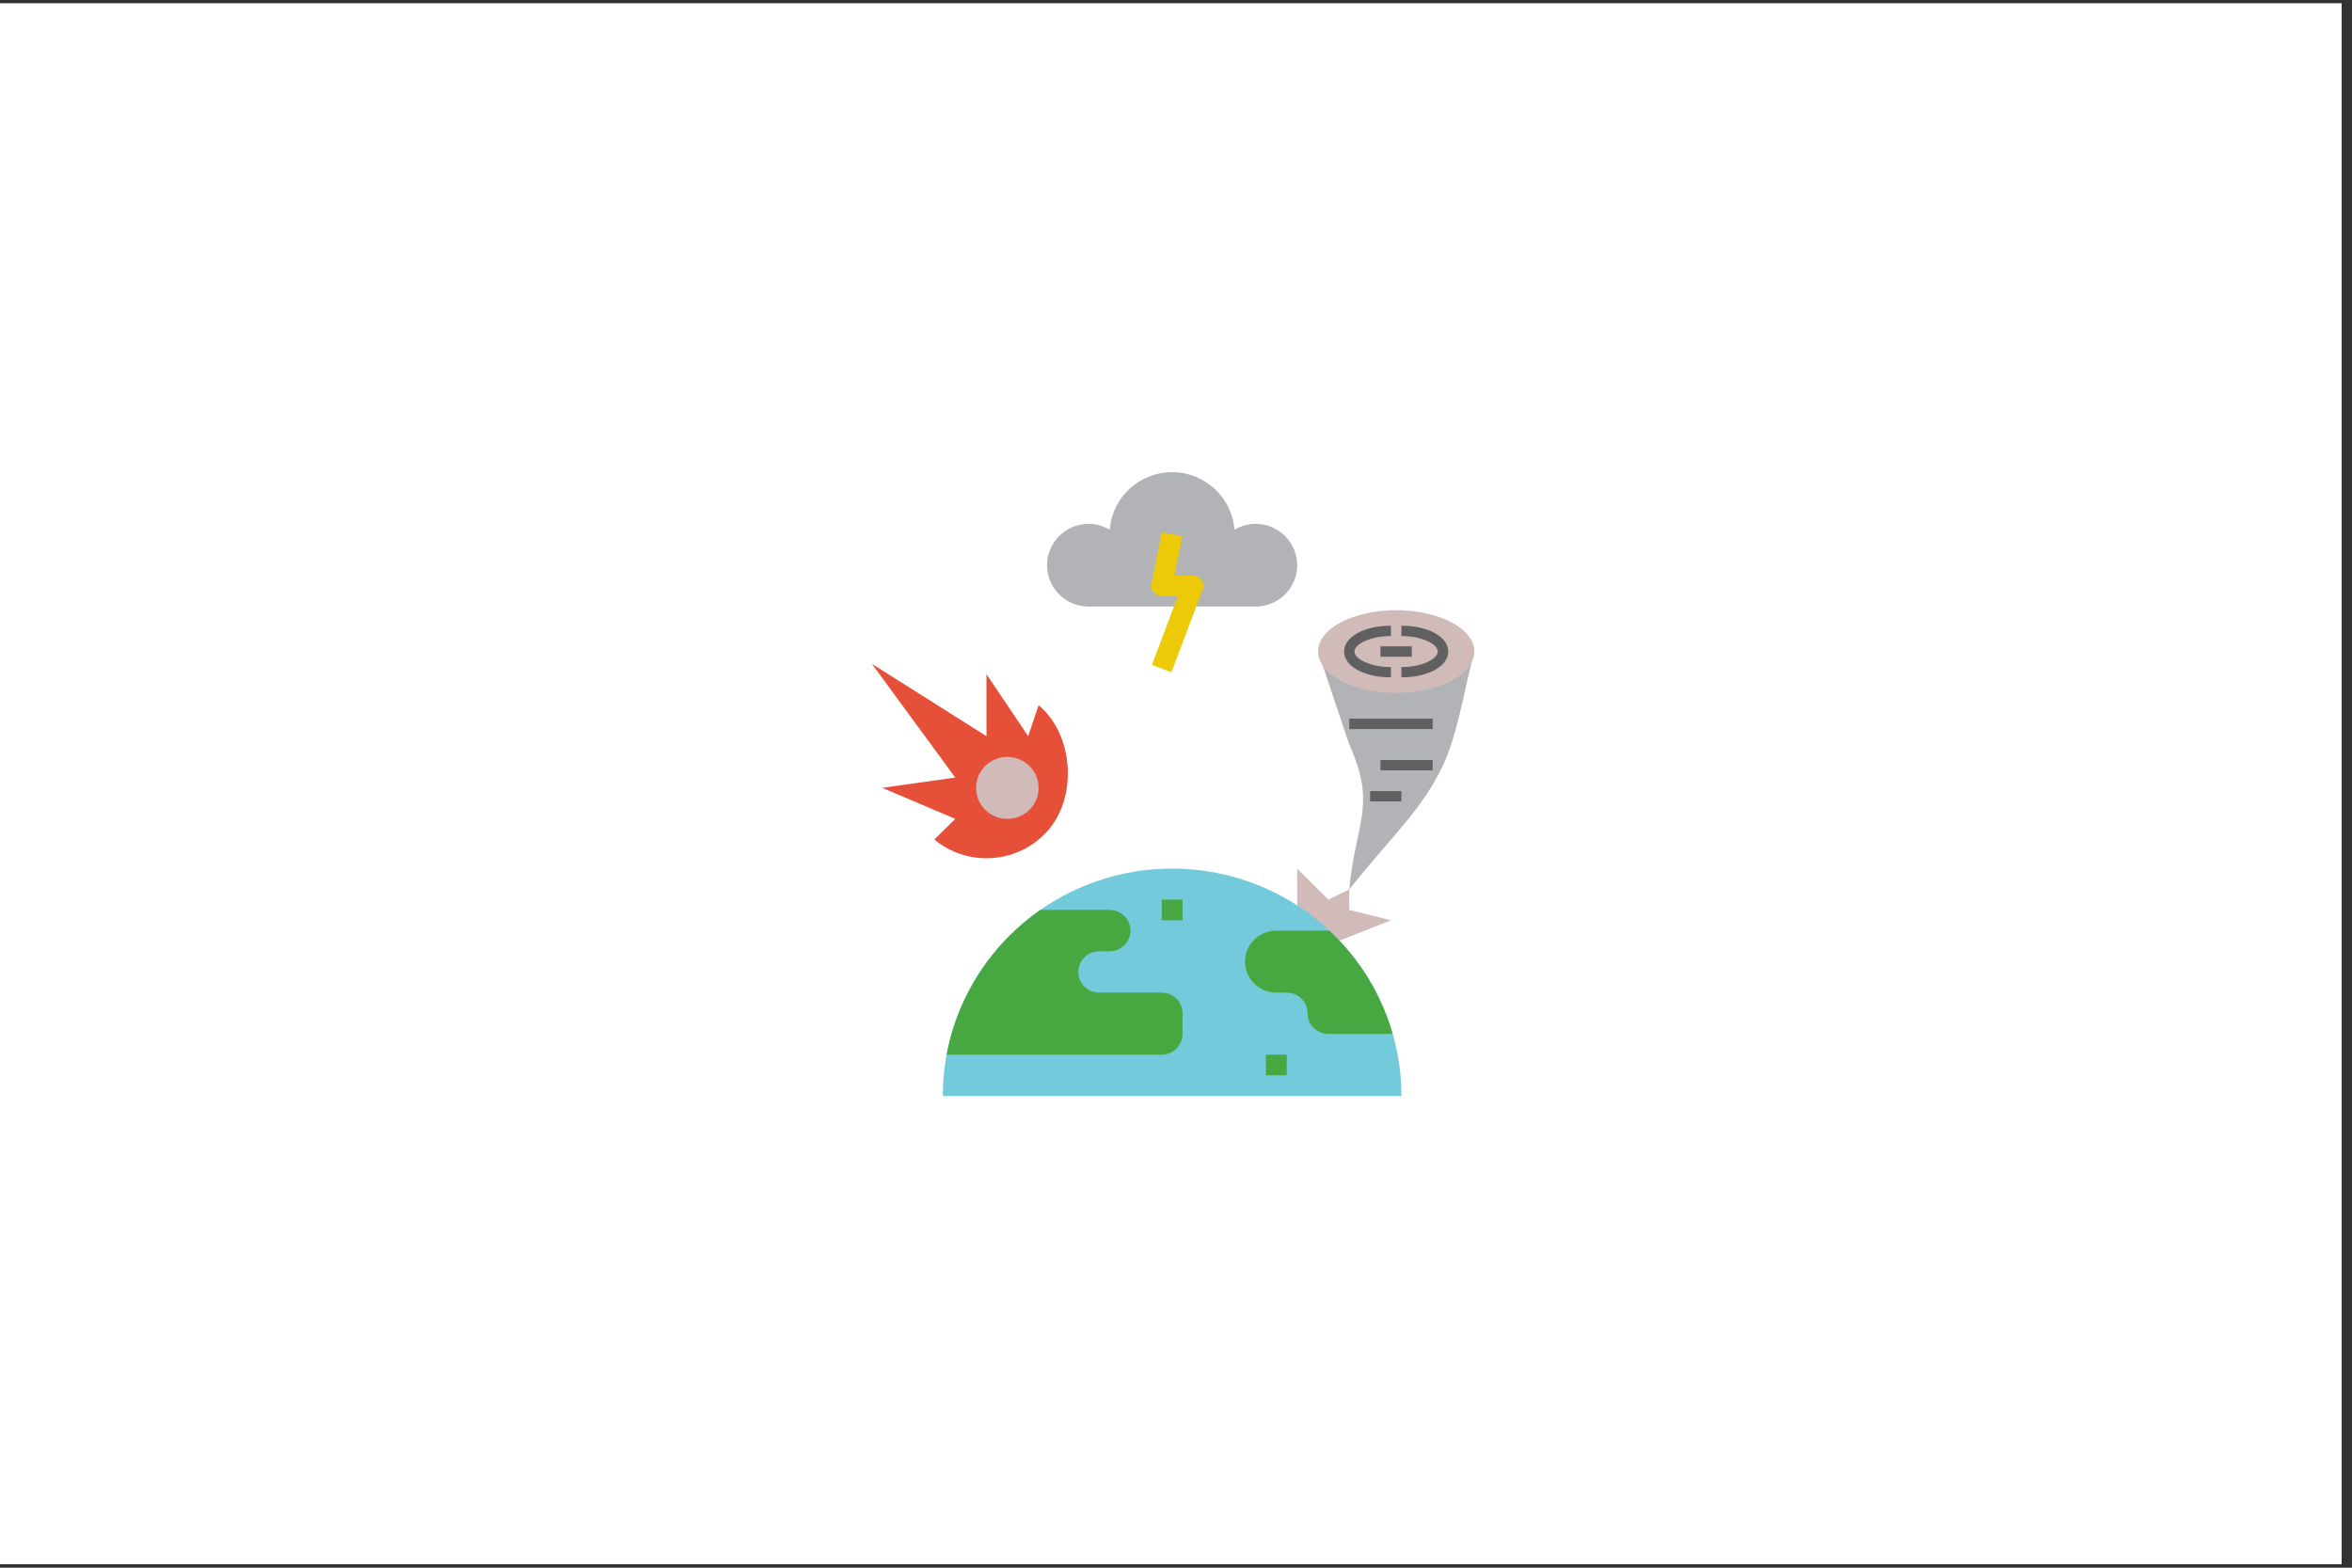 <svg xmlns="http://www.w3.org/2000/svg" xmlns:xlink="http://www.w3.org/1999/xlink" width="150" zoomAndPan="magnify" viewBox="0 0 112.5 75" height="100" preserveAspectRatio="xMidYMid meet" version="1.0"><rect x="0" y="0" width="112.5" height="75" fill="#333333" stroke="none"/><defs><clipPath id="d514d20784"><path d="M 0 0.164 L 112.004 0.164 L 112.004 74.832 L 0 74.832 Z M 0 0.164 " clip-rule="nonzero"/></clipPath><clipPath id="efdc38f14c"><path d="M 63 31 L 70.672 31 L 70.672 43 L 63 43 Z M 63 31 " clip-rule="nonzero"/></clipPath><clipPath id="4f01f8783e"><path d="M 45 41 L 68 41 L 68 52.434 L 45 52.434 Z M 45 41 " clip-rule="nonzero"/></clipPath><clipPath id="08c8288ffa"><path d="M 50 22.566 L 63 22.566 L 63 30 L 50 30 Z M 50 22.566 " clip-rule="nonzero"/></clipPath><clipPath id="2fb1b6acaa"><path d="M 41.555 31 L 52 31 L 52 42 L 41.555 42 Z M 41.555 31 " clip-rule="nonzero"/></clipPath><clipPath id="ff66735dda"><path d="M 63 29 L 70.672 29 L 70.672 34 L 63 34 Z M 63 29 " clip-rule="nonzero"/></clipPath></defs><g clip-path="url(#d514d20784)"><path fill="#ffffff" d="M 0 0.164 L 112.004 0.164 L 112.004 74.836 L 0 74.836 Z M 0 0.164 " fill-opacity="1" fill-rule="nonzero"/><path fill="#ffffff" d="M 0 0.164 L 112.004 0.164 L 112.004 74.836 L 0 74.836 Z M 0 0.164 " fill-opacity="1" fill-rule="nonzero"/></g><g clip-path="url(#efdc38f14c)"><path fill="#b2b3b7" d="M 63.27 31.844 L 64.414 35.258 C 64.496 35.5 64.594 35.738 64.691 35.973 C 65.766 38.602 64.855 39.402 64.547 42.445 L 64.539 42.543 L 65.449 41.438 C 66.797 39.805 68.137 38.512 69.023 36.609 C 69.688 35.188 70.008 33.203 70.391 31.676 Z M 63.27 31.844 " fill-opacity="1" fill-rule="nonzero"/></g><path fill="#d1bbb9" d="M 62.047 43.531 L 62.047 41.555 L 63.539 43.039 L 64.539 42.543 L 64.539 43.531 L 66.531 44.027 L 64.039 45.016 Z M 62.047 43.531 " fill-opacity="1" fill-rule="nonzero"/><g clip-path="url(#4f01f8783e)"><path fill="#73cada" d="M 56.062 41.555 C 50.008 41.555 45.098 46.426 45.098 52.434 L 67.031 52.434 C 67.031 46.426 62.121 41.555 56.062 41.555 Z M 56.062 41.555 " fill-opacity="1" fill-rule="nonzero"/></g><path fill="#47a841" d="M 56.562 49.465 L 56.562 48.477 C 56.562 47.93 56.117 47.488 55.566 47.488 L 52.574 47.488 C 52.023 47.488 51.578 47.047 51.578 46.5 C 51.578 45.953 52.023 45.512 52.574 45.512 L 53.074 45.512 C 53.625 45.512 54.07 45.066 54.07 44.523 C 54.07 43.977 53.625 43.531 53.074 43.531 L 49.762 43.531 C 47.457 45.141 45.809 47.602 45.281 50.457 L 55.566 50.457 C 56.117 50.457 56.562 50.012 56.562 49.465 Z M 56.562 49.465 " fill-opacity="1" fill-rule="nonzero"/><path fill="#47a841" d="M 66.613 49.465 C 66.066 47.551 65.008 45.852 63.586 44.523 L 61.047 44.523 C 60.223 44.523 59.551 45.188 59.551 46.004 C 59.551 46.824 60.223 47.488 61.047 47.488 L 61.547 47.488 C 62.098 47.488 62.543 47.93 62.543 48.477 C 62.543 49.023 62.988 49.465 63.539 49.465 Z M 66.613 49.465 " fill-opacity="1" fill-rule="nonzero"/><path fill="#47a841" d="M 60.551 50.457 L 61.547 50.457 L 61.547 51.445 L 60.551 51.445 Z M 60.551 50.457 " fill-opacity="1" fill-rule="nonzero"/><path fill="#47a841" d="M 55.566 43.039 L 56.562 43.039 L 56.562 44.027 L 55.566 44.027 Z M 55.566 43.039 " fill-opacity="1" fill-rule="nonzero"/><g clip-path="url(#08c8288ffa)"><path fill="#b2b3b7" d="M 58.555 29.02 L 60.051 29.02 C 61.152 29.02 62.047 28.133 62.047 27.039 C 62.047 25.949 61.152 25.062 60.051 25.062 C 59.684 25.062 59.34 25.168 59.043 25.344 C 58.934 23.805 57.641 22.59 56.062 22.59 C 54.484 22.59 53.195 23.805 53.082 25.344 C 52.785 25.168 52.445 25.062 52.074 25.062 C 50.973 25.062 50.082 25.949 50.082 27.039 C 50.082 28.133 50.973 29.02 52.074 29.02 L 54.07 29.02 " fill-opacity="1" fill-rule="nonzero"/></g><path fill="#ecca07" d="M 56.031 32.16 L 55.098 31.812 L 56.34 28.523 L 55.566 28.523 C 55.414 28.523 55.273 28.457 55.18 28.344 C 55.086 28.23 55.047 28.078 55.078 27.934 L 55.574 25.461 L 56.551 25.656 L 56.172 27.535 L 57.059 27.535 C 57.223 27.535 57.375 27.617 57.469 27.75 C 57.562 27.883 57.586 28.051 57.527 28.203 Z M 56.031 32.16 " fill-opacity="1" fill-rule="nonzero"/><g clip-path="url(#2fb1b6acaa)"><path fill="#e75038" d="M 41.703 31.758 L 47.184 35.219 L 47.184 32.254 L 49.18 35.219 L 49.676 33.738 C 51.328 35.102 51.551 38.031 50.176 39.672 C 48.801 41.309 46.344 41.531 44.691 40.164 L 45.691 39.176 L 42.199 37.691 L 45.691 37.199 Z M 41.703 31.758 " fill-opacity="1" fill-rule="nonzero"/></g><path fill="#d1bbb9" d="M 49.676 37.691 C 49.676 37.891 49.641 38.078 49.562 38.262 C 49.488 38.441 49.379 38.602 49.238 38.742 C 49.098 38.883 48.938 38.988 48.754 39.062 C 48.57 39.141 48.379 39.176 48.184 39.176 C 47.984 39.176 47.793 39.141 47.609 39.062 C 47.426 38.988 47.266 38.883 47.125 38.742 C 46.984 38.602 46.875 38.441 46.801 38.262 C 46.727 38.078 46.688 37.891 46.688 37.691 C 46.688 37.496 46.727 37.309 46.801 37.125 C 46.875 36.945 46.984 36.781 47.125 36.645 C 47.266 36.504 47.426 36.398 47.609 36.324 C 47.793 36.246 47.984 36.211 48.184 36.211 C 48.379 36.211 48.57 36.246 48.754 36.324 C 48.938 36.398 49.098 36.504 49.238 36.645 C 49.379 36.781 49.488 36.945 49.562 37.125 C 49.641 37.309 49.676 37.496 49.676 37.691 Z M 49.676 37.691 " fill-opacity="1" fill-rule="nonzero"/><g clip-path="url(#ff66735dda)"><path fill="#d1bbb9" d="M 70.52 31.172 C 70.52 31.434 70.426 31.684 70.234 31.926 C 70.047 32.168 69.773 32.383 69.426 32.57 C 69.074 32.754 68.668 32.898 68.211 32.996 C 67.754 33.098 67.277 33.148 66.781 33.148 C 66.285 33.148 65.809 33.098 65.352 32.996 C 64.891 32.898 64.488 32.754 64.137 32.57 C 63.785 32.383 63.516 32.168 63.328 31.926 C 63.137 31.684 63.043 31.434 63.043 31.172 C 63.043 30.91 63.137 30.656 63.328 30.414 C 63.516 30.172 63.785 29.957 64.137 29.773 C 64.488 29.586 64.891 29.445 65.352 29.344 C 65.809 29.242 66.285 29.191 66.781 29.191 C 67.277 29.191 67.754 29.242 68.211 29.344 C 68.668 29.445 69.074 29.586 69.426 29.773 C 69.773 29.957 70.047 30.172 70.234 30.414 C 70.426 30.656 70.52 30.91 70.52 31.172 Z M 70.52 31.172 " fill-opacity="1" fill-rule="nonzero"/></g><path fill="#606060" d="M 67.031 32.406 L 67.031 31.914 C 68.027 31.914 68.773 31.52 68.773 31.172 C 68.773 30.82 68.027 30.43 67.031 30.43 L 67.031 29.934 C 68.309 29.934 69.273 30.465 69.273 31.172 C 69.273 31.875 68.309 32.406 67.031 32.406 Z M 67.031 32.406 " fill-opacity="1" fill-rule="nonzero"/><path fill="#606060" d="M 66.531 32.406 C 65.254 32.406 64.289 31.875 64.289 31.172 C 64.289 30.465 65.254 29.934 66.531 29.934 L 66.531 30.43 C 65.531 30.43 64.785 30.82 64.785 31.172 C 64.785 31.52 65.531 31.914 66.531 31.914 Z M 66.531 32.406 " fill-opacity="1" fill-rule="nonzero"/><path fill="#606060" d="M 64.539 34.383 L 68.527 34.383 L 68.527 34.879 L 64.539 34.879 Z M 64.539 34.383 " fill-opacity="1" fill-rule="nonzero"/><path fill="#606060" d="M 66.031 36.363 L 68.527 36.363 L 68.527 36.855 L 66.031 36.855 Z M 66.031 36.363 " fill-opacity="1" fill-rule="nonzero"/><path fill="#606060" d="M 65.535 37.848 L 67.031 37.848 L 67.031 38.34 L 65.535 38.34 Z M 65.535 37.848 " fill-opacity="1" fill-rule="nonzero"/><path fill="#606060" d="M 66.031 30.922 L 67.527 30.922 L 67.527 31.418 L 66.031 31.418 Z M 66.031 30.922 " fill-opacity="1" fill-rule="nonzero"/></svg>